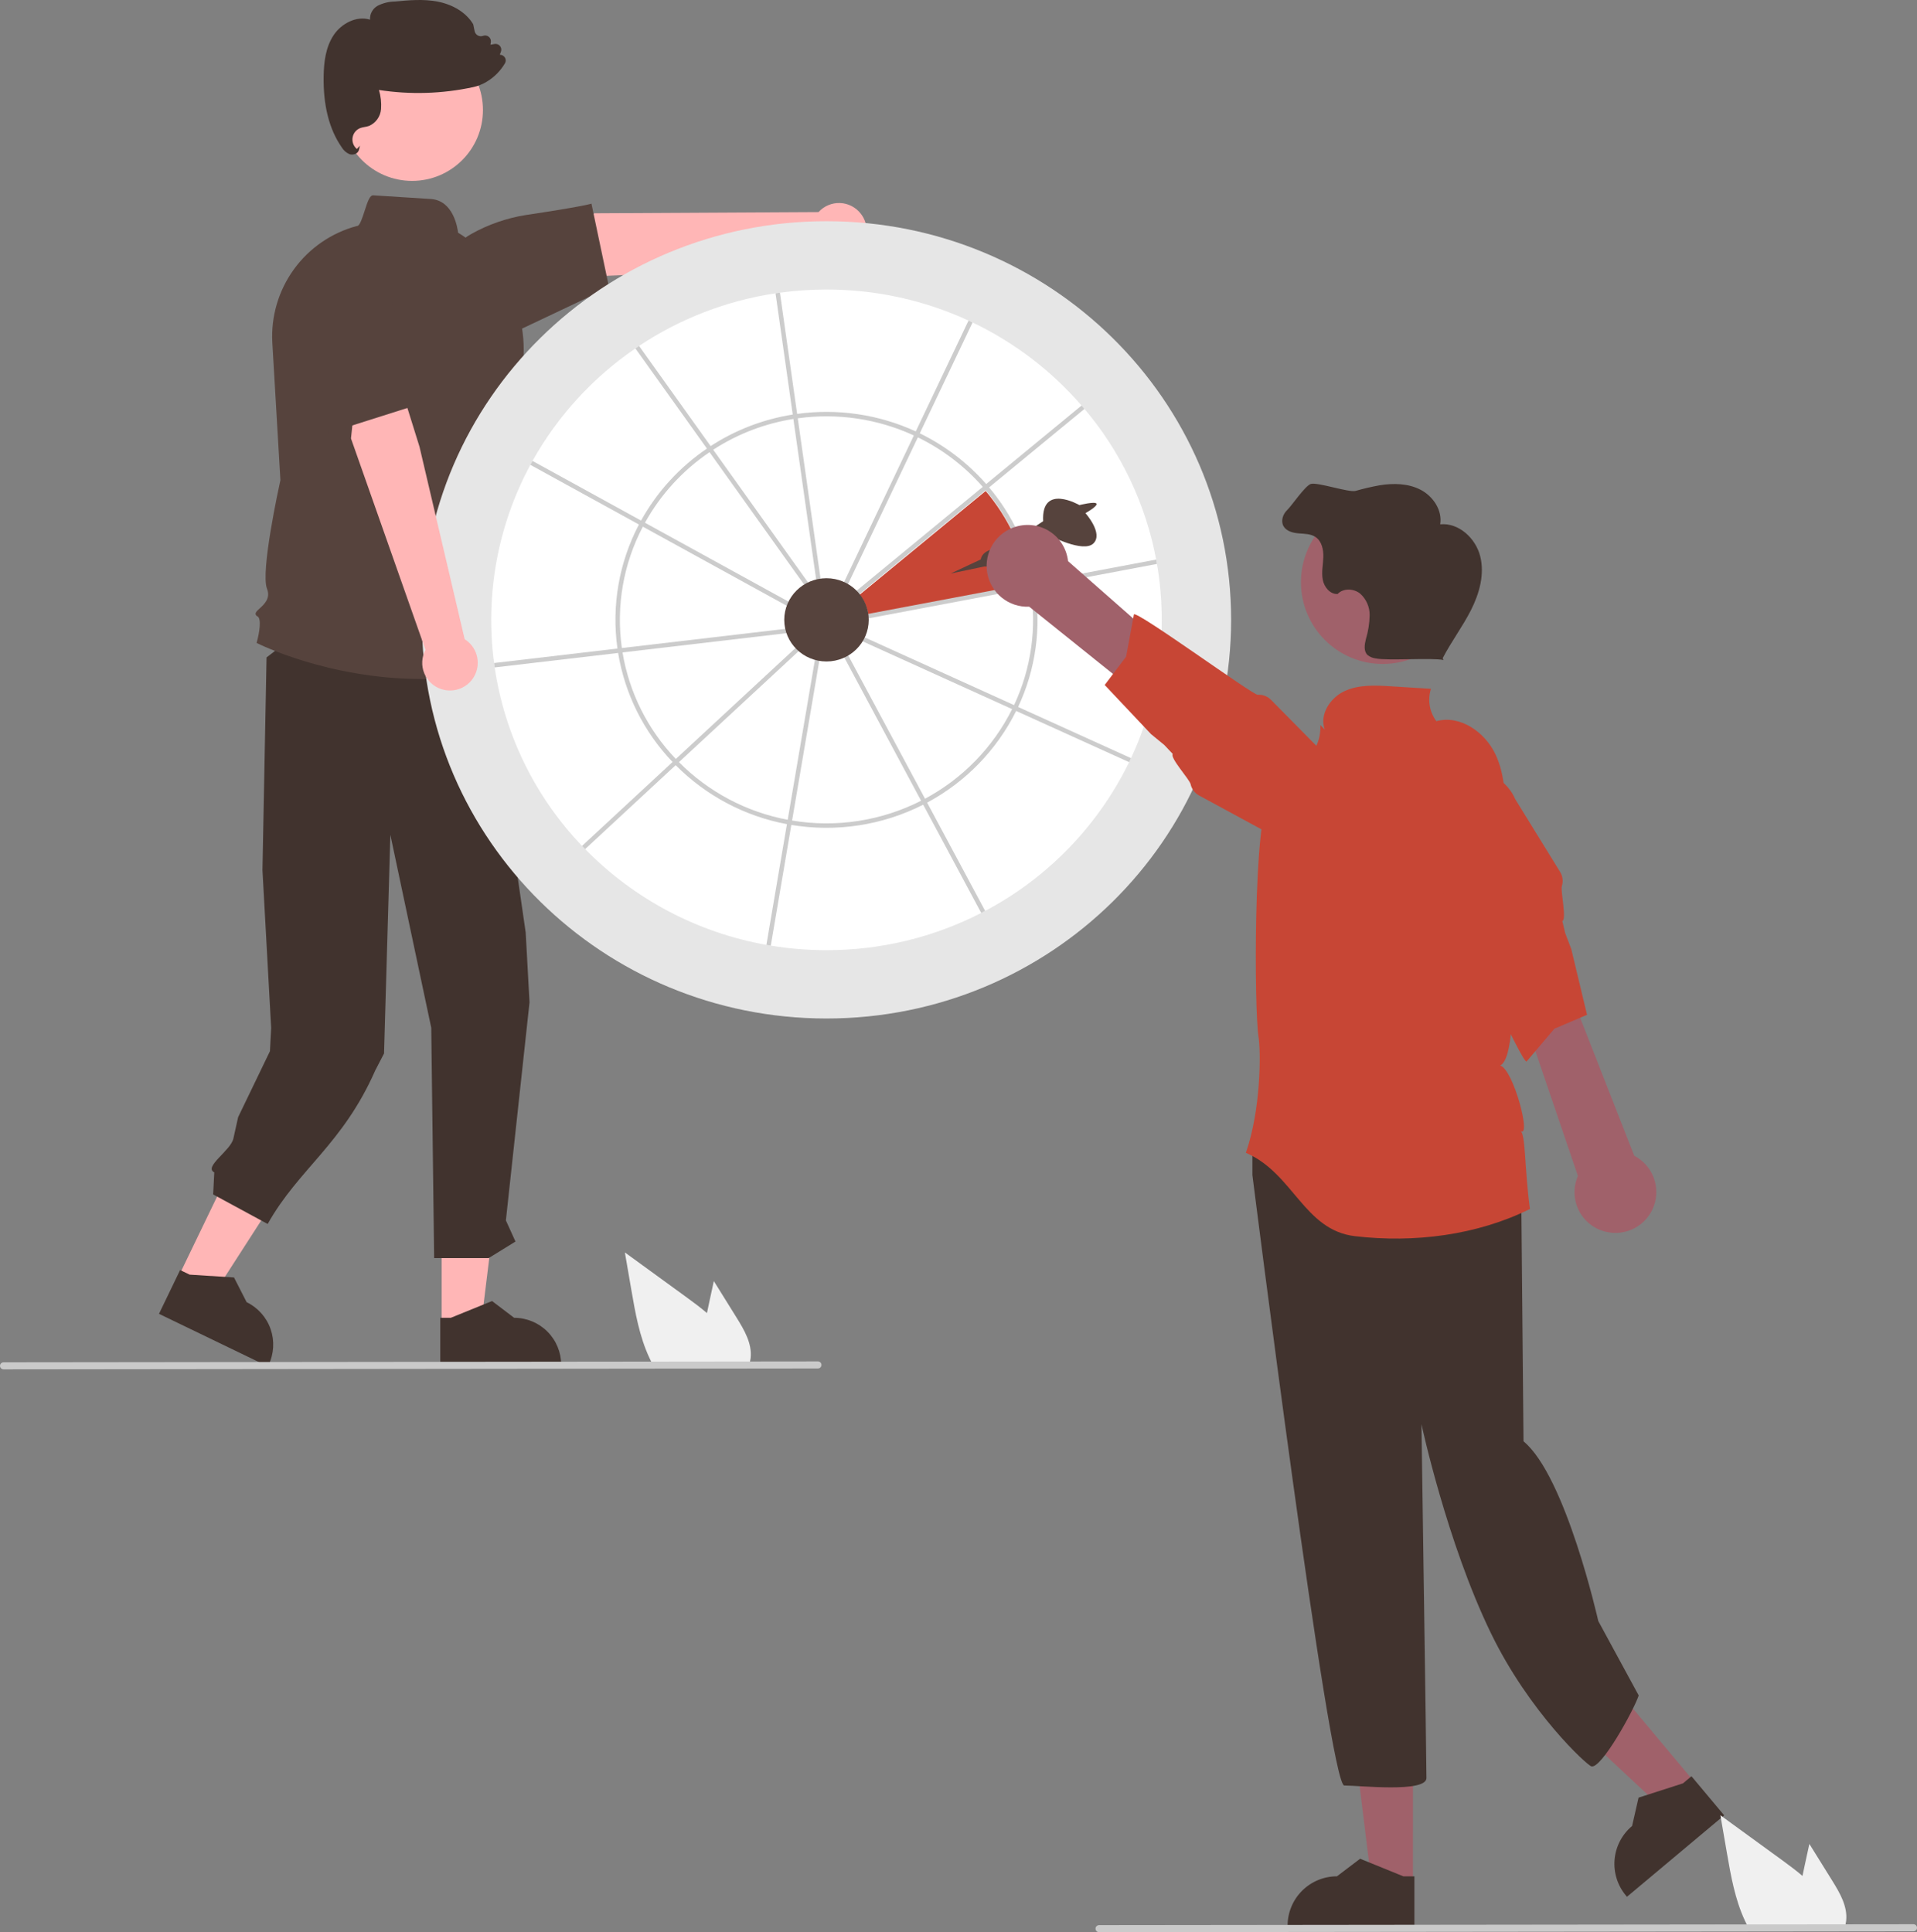 <svg width="247" height="249" viewBox="0 0 247 249" fill="none" xmlns="http://www.w3.org/2000/svg">
<rect x="0" y="0" width="247" height="249" fill="#808080" stroke="none"/>
<g clip-path="url(#clip0_664_3306)">
<path d="M22.944 164.628L27.506 166.831L38.173 150.27L31.438 147.017L22.944 164.628Z" fill="#FFB6B6"/>
<path d="M20.485 169.313L34.516 176.09L34.602 175.912C35.301 174.463 35.396 172.795 34.866 171.276C34.336 169.756 33.225 168.51 31.777 167.81L30.152 164.626L24.432 164.262L23.207 163.67L20.485 169.313Z" fill="#41332E"/>
<path d="M56.907 170.801L61.973 170.801L64.383 151.246L56.906 151.246L56.907 170.801Z" fill="#FFB6B6"/>
<path d="M56.728 176.09L72.308 176.089V175.892C72.308 174.283 71.669 172.739 70.532 171.601C69.394 170.463 67.852 169.824 66.244 169.824H66.243L63.398 167.664L58.088 169.824L56.728 169.824L56.728 176.09Z" fill="#41332E"/>
<path d="M61.928 80.108L67.733 120.17L68.227 129.175L65.182 157.275L66.418 159.998L62.965 162.129H55.938L55.565 132.446L50.296 107.586L49.481 135.763L48.353 137.94C44.151 147.48 38.491 150.603 34.489 157.734L27.463 153.925L27.61 151.085C26.198 150.37 29.729 148.279 30.069 146.733L30.683 143.964L34.782 135.468L34.939 132.476L33.817 112.125L34.345 84.721L43.562 77.668L61.928 80.108Z" fill="#41332E"/>
<path d="M53.098 23.312C58.14 23.312 62.227 19.223 62.227 14.178C62.227 9.132 58.14 5.042 53.098 5.042C48.056 5.042 43.969 9.132 43.969 14.178C43.969 19.223 48.056 23.312 53.098 23.312Z" fill="#FFB6B6"/>
<path d="M54.354 87.502C42.319 87.502 33.291 82.966 33.167 82.903L33.06 82.848L33.093 82.732C33.416 81.6 33.722 79.7 33.169 79.424C33.109 79.401 33.056 79.363 33.015 79.314C32.974 79.266 32.945 79.207 32.933 79.145C32.901 78.917 33.129 78.709 33.444 78.421C34.056 77.862 34.894 77.096 34.402 75.867C33.536 73.699 35.972 62.593 36.13 61.881L35.089 44.176C34.9 40.799 35.878 37.458 37.86 34.717C39.842 31.976 42.706 30.002 45.972 29.126L45.995 29.119L46.019 29.121C46.358 29.14 46.716 27.99 46.988 27.149C47.389 25.905 47.654 25.141 48.106 25.173C51.607 25.399 53.94 25.547 55.494 25.644C58.441 25.827 58.958 29.414 59.021 29.987C62.194 31.921 64.674 34.808 66.11 38.237C67.545 41.666 67.862 45.461 67.015 49.08L65.546 55.401L64.248 58.437L64.675 64.429C66.689 66.104 66.112 69.531 65.997 70.111C67.916 72.097 66.737 74.434 66.452 74.929C66.943 75.529 67.277 76.243 67.424 77.004C67.572 77.766 67.527 78.552 67.295 79.293L69.062 85.039L68.929 85.086C64.241 86.705 59.313 87.522 54.354 87.502Z" fill="#56433D"/>
<path d="M110.912 27.54C110.594 27.129 110.19 26.793 109.728 26.555C109.266 26.317 108.757 26.183 108.238 26.163C107.719 26.143 107.202 26.237 106.723 26.439C106.244 26.64 105.815 26.944 105.466 27.33L76.6 27.487L68.398 31.452L67.335 35.996L80.587 35.441L105.882 32.55C106.568 33.094 107.43 33.366 108.303 33.316C109.176 33.267 110.001 32.898 110.621 32.281C111.241 31.663 111.613 30.84 111.667 29.966C111.72 29.092 111.452 28.229 110.912 27.54Z" fill="#FFB6B6"/>
<path d="M78.476 37.04L67.24 42.359L56.823 37.995L56.812 37.911C56.616 36.369 56.886 34.804 57.589 33.418C58.291 32.031 59.393 30.888 60.752 30.135C62.926 28.922 65.295 28.101 67.753 27.709C74.644 26.683 76.041 26.29 76.055 26.286L76.206 26.242L78.476 37.04Z" fill="#56433D"/>
<path d="M45.357 19.919C45.245 19.92 45.133 19.902 45.026 19.866C44.606 19.682 44.256 19.37 44.024 18.975C42.406 16.646 41.624 13.542 41.702 9.747C41.735 8.142 41.916 6.089 43.04 4.453C43.985 3.077 45.896 1.985 47.677 2.533C47.657 2.177 47.736 1.822 47.906 1.508C48.075 1.194 48.329 0.933 48.638 0.755C49.32 0.404 50.074 0.213 50.841 0.198C52.65 0.028 54.52 -0.147 56.352 0.2C58.406 0.59 60.085 1.649 60.959 3.106L60.977 3.152L61.155 4.016C61.179 4.132 61.227 4.241 61.298 4.337C61.368 4.432 61.458 4.511 61.562 4.568C61.665 4.626 61.78 4.66 61.898 4.668C62.016 4.677 62.135 4.66 62.246 4.618C62.367 4.572 62.498 4.559 62.625 4.58C62.753 4.6 62.873 4.653 62.974 4.735C63.075 4.816 63.152 4.922 63.2 5.042C63.247 5.162 63.262 5.293 63.244 5.421L63.194 5.765L63.711 5.668C63.84 5.644 63.973 5.654 64.097 5.699C64.221 5.743 64.331 5.819 64.416 5.92C64.5 6.02 64.557 6.141 64.58 6.271C64.602 6.401 64.59 6.534 64.545 6.657L64.399 7.052C64.506 7.053 64.611 7.076 64.709 7.119C64.807 7.162 64.895 7.225 64.968 7.303C65.072 7.415 65.138 7.558 65.156 7.711C65.173 7.863 65.141 8.018 65.065 8.151C64.488 9.139 63.669 9.963 62.685 10.547C62.147 10.871 61.559 11.102 60.946 11.232C56.962 12.092 52.854 12.216 48.826 11.596C49.065 12.391 49.156 13.223 49.097 14.051C49.062 14.521 48.899 14.972 48.627 15.355C48.354 15.739 47.981 16.041 47.55 16.228C47.365 16.288 47.176 16.333 46.984 16.364C46.8 16.393 46.62 16.436 46.444 16.495C46.183 16.591 45.952 16.754 45.774 16.968C45.596 17.182 45.478 17.439 45.431 17.713C45.384 17.987 45.41 18.268 45.507 18.529C45.604 18.79 45.767 19.02 45.981 19.198L46.381 18.781L46.251 19.311C46.224 19.414 46.175 19.511 46.109 19.594C46.042 19.677 45.958 19.745 45.864 19.794C45.708 19.877 45.534 19.92 45.357 19.919Z" fill="#41332E"/>
<path d="M106.49 131.254C135.284 131.254 158.626 108.253 158.626 79.88C158.626 51.508 135.284 28.507 106.49 28.507C77.697 28.507 54.355 51.508 54.355 79.88C54.355 108.253 77.697 131.254 106.49 131.254Z" fill="#E6E6E6"/>
<path d="M149.689 79.88C149.696 86.041 148.344 92.127 145.73 97.704C145.65 97.876 145.567 98.048 145.484 98.22C141.486 106.414 134.991 113.126 126.935 117.388C126.766 117.477 126.597 117.566 126.428 117.652C120.259 120.816 113.423 122.461 106.49 122.448C104.086 122.448 101.685 122.253 99.312 121.863C99.123 121.831 98.934 121.8 98.747 121.765C89.868 120.185 81.703 115.869 75.392 109.422C75.26 109.288 75.129 109.15 74.994 109.012C68.95 102.698 65.016 94.661 63.736 86.012C63.71 85.823 63.682 85.633 63.659 85.444C62.491 76.65 64.128 67.712 68.337 59.904C68.425 59.735 68.52 59.566 68.612 59.399C71.853 53.607 76.391 48.645 81.869 44.901C82.027 44.792 82.184 44.686 82.342 44.58C87.635 41.057 93.638 38.743 99.925 37.8C100.114 37.775 100.303 37.746 100.492 37.72C102.48 37.448 104.484 37.312 106.49 37.313C112.809 37.303 119.054 38.667 124.792 41.312C124.967 41.392 125.139 41.472 125.311 41.555C130.679 44.118 135.46 47.762 139.356 52.259C139.482 52.402 139.608 52.548 139.729 52.695C144.438 58.256 147.622 64.946 148.97 72.109V72.112C149.007 72.299 149.039 72.485 149.07 72.674C149.483 75.054 149.69 77.465 149.689 79.88Z" fill="white"/>
<path d="M110.756 76.645C111.35 77.382 111.736 78.266 111.873 79.203L132.687 75.275C131.865 70.847 129.905 66.71 127 63.27L110.756 76.645Z" fill="#C74635"/>
<path d="M133.34 75.641C133.315 75.451 133.28 75.265 133.246 75.079V75.076C132.407 70.553 130.407 66.326 127.442 62.81C127.319 62.664 127.193 62.518 127.067 62.377C124.677 59.653 121.769 57.431 118.513 55.842H118.51C118.338 55.759 118.169 55.676 117.995 55.595C113.219 53.401 107.915 52.618 102.709 53.34C102.52 53.362 102.331 53.391 102.142 53.423C98.37 54.02 94.765 55.405 91.563 57.487C91.403 57.59 91.242 57.697 91.085 57.806C87.568 60.191 84.662 63.37 82.6 67.087C82.508 67.253 82.416 67.422 82.325 67.594C79.749 72.5 78.781 78.092 79.557 83.578C79.58 83.77 79.609 83.959 79.643 84.146C80.51 89.431 82.956 94.329 86.659 98.197C86.788 98.335 86.919 98.472 87.057 98.607C90.954 102.538 95.955 105.19 101.394 106.209C101.583 106.246 101.772 106.278 101.961 106.309C107.758 107.272 113.71 106.358 118.952 103.701C119.121 103.615 119.287 103.526 119.456 103.434H119.459C124.414 100.782 128.423 96.654 130.931 91.621C131.017 91.449 131.1 91.277 131.181 91.106C133.444 86.287 134.197 80.896 133.34 75.641ZM130.659 90.868C130.579 91.042 130.496 91.214 130.41 91.383C127.952 96.301 124.031 100.335 119.186 102.93C119.017 103.019 118.848 103.107 118.679 103.193C113.552 105.794 107.729 106.687 102.059 105.742C101.87 105.713 101.678 105.681 101.492 105.644C96.176 104.647 91.289 102.056 87.478 98.217C87.341 98.082 87.209 97.945 87.077 97.807C83.459 94.026 81.066 89.241 80.21 84.077C80.179 83.891 80.15 83.701 80.125 83.512C79.365 78.144 80.311 72.673 82.829 67.873C82.915 67.703 83.006 67.534 83.101 67.365C85.123 63.723 87.972 60.608 91.42 58.273C91.577 58.164 91.735 58.058 91.895 57.957C95.023 55.927 98.541 54.576 102.222 53.99C102.408 53.959 102.597 53.93 102.789 53.907C107.884 53.201 113.075 53.968 117.748 56.117C117.923 56.194 118.095 56.278 118.264 56.361C121.446 57.912 124.289 60.081 126.626 62.742C126.752 62.885 126.878 63.031 126.998 63.177C129.903 66.617 131.863 70.754 132.684 75.182C132.719 75.368 132.75 75.555 132.779 75.747C133.611 80.886 132.872 86.156 130.659 90.868Z" fill="#CCCCCC"/>
<path d="M104.5 75.604L104.033 75.936L91.42 58.273L91.085 57.806L81.869 44.901C82.027 44.792 82.184 44.686 82.342 44.58L91.563 57.487L91.895 57.958L104.5 75.604Z" fill="#CCCCCC"/>
<path d="M102.245 77.888L101.967 78.393L82.829 67.873L82.325 67.595L68.337 59.904C68.425 59.735 68.52 59.566 68.612 59.399L82.6 67.087L83.101 67.365L102.245 77.888Z" fill="#CCCCCC"/>
<path d="M102.002 81.52L80.21 84.077L79.643 84.146L63.736 86.012C63.71 85.823 63.682 85.634 63.659 85.444L79.557 83.578L80.124 83.512L101.936 80.953L102.002 81.52Z" fill="#CCCCCC"/>
<path d="M103.408 83.446L87.478 98.217L87.057 98.607L75.392 109.422C75.26 109.288 75.129 109.15 74.994 109.012L86.659 98.197L87.077 97.807L103.018 83.025L103.408 83.446Z" fill="#CCCCCC"/>
<path d="M125.311 41.556L118.513 55.842H118.51L118.264 56.361L108.971 75.893L108.456 75.647L117.748 56.117L117.995 55.596L124.792 41.312C124.967 41.392 125.139 41.472 125.311 41.556Z" fill="#CCCCCC"/>
<path d="M139.729 52.694L127.442 62.81L126.998 63.177L110.203 77.005L109.839 76.564L126.626 62.742L127.067 62.377L139.356 52.259C139.482 52.402 139.608 52.548 139.729 52.694Z" fill="#CCCCCC"/>
<path d="M149.07 72.674L133.34 75.641L132.779 75.747L111.254 79.809L111.148 79.247L132.684 75.182L133.246 75.079V75.076L148.97 72.112C149.007 72.299 149.038 72.485 149.07 72.674Z" fill="#CCCCCC"/>
<path d="M145.73 97.704C145.65 97.876 145.567 98.048 145.484 98.22L130.931 91.622L130.41 91.384L110.756 82.472L110.994 81.95L130.659 90.868L131.181 91.106L145.73 97.704Z" fill="#CCCCCC"/>
<path d="M126.935 117.388C126.766 117.477 126.597 117.566 126.428 117.652L118.951 103.701L118.679 103.193L108.461 84.125L108.965 83.856L119.186 102.93L119.456 103.434H119.458L126.935 117.388Z" fill="#CCCCCC"/>
<path d="M105.66 84.587L102.059 105.742L101.961 106.309L99.312 121.863C99.123 121.831 98.933 121.8 98.747 121.766L101.394 106.209L101.492 105.644L105.092 84.49L105.66 84.587Z" fill="#CCCCCC"/>
<path d="M105.823 75.277L105.256 75.357L102.222 53.99L102.142 53.423L99.925 37.8C100.114 37.775 100.303 37.746 100.492 37.72L102.709 53.34L102.789 53.907L105.823 75.277Z" fill="#CCCCCC"/>
<path d="M106.49 85.243C109.496 85.243 111.933 82.842 111.933 79.88C111.933 76.918 109.496 74.517 106.49 74.517C103.484 74.517 101.048 76.918 101.048 79.88C101.048 82.842 103.484 85.243 106.49 85.243Z" fill="#56433D"/>
<path d="M218.454 229.809L214.38 233.222L199.283 219.122L205.296 214.084L218.454 229.809Z" fill="#A0616A"/>
<path d="M222.156 233.941L209.628 244.438L209.495 244.28C208.413 242.986 207.888 241.314 208.036 239.633C208.185 237.952 208.995 236.398 210.288 235.315L210.289 235.314L211.123 231.66L216.847 229.82L217.94 228.903L222.156 233.941Z" fill="#41332E"/>
<path d="M182.055 242.825L176.742 242.825L174.214 222.316L182.056 222.317L182.055 242.825Z" fill="#A0616A"/>
<path d="M182.242 248.372L165.902 248.371V248.164C165.902 246.477 166.573 244.858 167.765 243.665C168.958 242.471 170.576 241.801 172.262 241.8L175.247 239.535L180.816 241.801L182.242 241.801L182.242 248.372Z" fill="#41332E"/>
<path d="M195.345 144.684C196.628 146.289 195.987 151.748 195.987 151.748L196.301 185.744C201.756 190.239 205.934 208.903 205.934 208.903L211.143 218.493C210.501 220.419 206.338 227.953 205.054 227.632C204.458 227.483 197.045 220.642 192.115 210.496C186.42 198.776 183.151 183.537 183.151 183.537C183.151 183.537 183.793 227.206 183.793 229.133C183.793 231.059 175.129 230.096 173.203 230.096C171.278 230.096 161.368 151.427 161.368 151.427V146.931L162.972 144.684C162.972 144.684 194.061 143.078 195.345 144.684Z" fill="#41332E"/>
<path d="M126.365 72.099L122.474 73.916L126.81 73.007C126.81 73.007 129.997 73.137 129.997 71.839L135.185 68.984C135.185 68.984 139.595 71.32 140.893 70.022C142.19 68.724 139.855 66.128 139.855 66.128C139.855 66.128 141.418 65.266 141.285 64.918C141.152 64.571 139.077 65.09 139.077 65.09C139.077 65.09 134.148 62.234 134.407 67.166L129.219 70.609C129.219 70.609 126.624 70.541 126.365 72.099Z" fill="#56433D"/>
<path d="M197.128 155.8C190.318 159.181 182.215 160.204 174.582 159.306C168.002 158.531 166.633 151.174 160.526 148.564C162.456 143.015 162.479 135.649 162.153 133.582C161.595 130.052 161.491 105.45 163.535 102.888C166.216 99.526 170.308 97.731 170.122 93.435L170.695 94.024C169.971 92.117 171.374 89.933 173.221 89.071C175.068 88.208 177.201 88.317 179.236 88.444C180.95 88.552 182.663 88.659 184.377 88.766C184.152 89.466 184.098 90.21 184.218 90.935C184.339 91.66 184.63 92.346 185.068 92.936C188.105 92.097 191.309 94.326 192.666 97.168C194.022 100.013 193.99 103.295 193.928 106.446C193.858 110.092 196.559 135.696 193.292 137.317C194.977 137.741 197.358 146.734 195.921 145.759C196.586 146.226 196.425 150.58 197.128 155.8Z" fill="#C74635"/>
<path d="M130.933 67.861C131.668 67.645 132.44 67.593 133.197 67.708C133.954 67.823 134.676 68.103 135.313 68.528C135.95 68.952 136.486 69.511 136.883 70.166C137.281 70.82 137.53 71.554 137.614 72.315L166.508 97.737L161.29 101.205L132.612 78.186C131.325 78.242 130.062 77.823 129.062 77.009C128.063 76.195 127.397 75.042 127.19 73.77C126.983 72.497 127.25 71.193 127.94 70.104C128.629 69.015 129.695 68.217 130.933 67.861Z" fill="#A0616A"/>
<path d="M162.049 89.536C161.417 89.573 146.484 78.67 146.102 79.175L145.099 84.621L142.338 88.274L148.305 94.603L150.01 96.002L151.106 97.162C150.723 97.675 153.267 100.425 153.405 101.052C153.472 101.359 153.604 101.649 153.792 101.901C153.98 102.152 154.22 102.361 154.496 102.512L164.205 107.783C165.5 108.745 167.122 109.154 168.718 108.92C170.313 108.686 171.75 107.829 172.715 106.537C173.679 105.244 174.092 103.621 173.863 102.024C173.634 100.428 172.781 98.987 171.492 98.018L170.06 96.569L167.866 94.344L163.761 90.184C163.539 89.958 163.272 89.784 162.976 89.672C162.681 89.56 162.364 89.514 162.049 89.536Z" fill="#C74635"/>
<path d="M178.157 85.565C183.974 85.565 188.69 80.847 188.69 75.026C188.69 69.205 183.974 64.486 178.157 64.486C172.34 64.486 167.625 69.205 167.625 75.026C167.625 80.847 172.34 85.565 178.157 85.565Z" fill="#A0616A"/>
<path d="M190.722 71.688C190.136 69.362 187.952 67.333 185.566 67.569C185.861 65.777 184.669 63.973 183.063 63.128C181.456 62.284 179.537 62.248 177.746 62.542C176.706 62.73 175.676 62.971 174.66 63.263C173.799 63.495 169.757 62.111 168.901 62.364C168.169 62.58 166.408 65.204 165.852 65.728C165.296 66.251 165.002 67.132 165.373 67.8C165.739 68.459 166.578 68.673 167.329 68.735C168.08 68.797 168.887 68.786 169.511 69.21C170.312 69.754 170.539 70.84 170.507 71.808C170.474 72.777 170.252 73.754 170.433 74.706C170.614 75.659 171.384 76.61 172.35 76.544C173.073 75.781 174.395 75.83 175.225 76.476C175.622 76.823 175.939 77.252 176.154 77.733C176.37 78.214 176.479 78.736 176.475 79.264C176.458 80.317 176.294 81.363 175.989 82.371C175.815 83.067 175.684 83.91 176.199 84.409C176.502 84.652 176.867 84.804 177.253 84.85C178.774 85.173 184.48 84.735 186.001 85.058L185.883 84.826C186.985 82.695 188.447 80.766 189.53 78.627C190.612 76.487 191.308 74.014 190.722 71.688Z" fill="#41332E"/>
<path d="M206.889 158.734C206.145 158.555 205.449 158.216 204.85 157.739C204.251 157.263 203.763 156.66 203.422 155.975C203.081 155.289 202.894 154.537 202.875 153.771C202.855 153.006 203.004 152.245 203.31 151.543L190.893 115.104L197.143 114.694L210.568 148.942C211.712 149.535 212.6 150.528 213.062 151.731C213.524 152.935 213.528 154.266 213.075 155.473C212.621 156.68 211.741 157.679 210.601 158.28C209.461 158.881 208.14 159.042 206.889 158.734Z" fill="#A0616A"/>
<path d="M188.017 119.868C188.584 120.152 196.113 137.045 196.696 136.797L200.275 132.573L204.485 130.78L202.458 122.318L201.675 120.256L201.301 118.704C201.889 118.45 201.049 114.797 201.242 114.185C201.337 113.885 201.366 113.568 201.328 113.256C201.291 112.944 201.186 112.644 201.022 112.376L195.222 102.968C194.578 101.489 193.374 100.326 191.874 99.734C190.374 99.142 188.701 99.17 187.221 99.811C185.742 100.452 184.576 101.654 183.981 103.153C183.386 104.652 183.409 106.327 184.045 107.809L184.567 109.779L185.363 112.801L186.854 118.454C186.934 118.76 187.08 119.045 187.28 119.289C187.481 119.533 187.732 119.731 188.017 119.868Z" fill="#C74635"/>
<path d="M236.066 242.342L233.132 237.624L232.546 240.32C232.443 240.792 232.34 241.272 232.245 241.748C231.412 241.036 230.525 240.377 229.657 239.745C226.993 237.81 224.331 235.873 221.669 233.934L222.503 238.77C223.017 241.748 223.553 244.786 224.824 247.509C224.965 247.818 225.117 248.122 225.281 248.419H237.664C237.764 248.143 237.833 247.857 237.87 247.566C237.873 247.547 237.874 247.528 237.873 247.509C238.068 245.662 237.048 243.922 236.066 242.342Z" fill="#F0F0F0"/>
<path d="M246.547 248.883L141.609 249C141.489 249 141.373 248.952 141.288 248.867C141.204 248.782 141.156 248.667 141.156 248.547C141.156 248.426 141.204 248.311 141.288 248.226C141.373 248.141 141.489 248.093 141.609 248.093L246.547 247.976C246.606 247.976 246.666 247.988 246.721 248.01C246.776 248.033 246.826 248.066 246.868 248.108C246.91 248.151 246.944 248.201 246.967 248.256C246.99 248.311 247.001 248.37 247.001 248.429C247.001 248.489 246.99 248.548 246.967 248.603C246.944 248.658 246.91 248.708 246.868 248.751C246.826 248.793 246.776 248.826 246.721 248.849C246.666 248.871 246.606 248.883 246.547 248.883Z" fill="#CACACA"/>
<path d="M94.91 169.809L91.976 165.091L91.39 167.787C91.287 168.259 91.184 168.739 91.089 169.215C90.256 168.503 89.369 167.844 88.502 167.212C85.838 165.277 83.175 163.34 80.514 161.401L81.347 166.237C81.861 169.215 82.397 172.254 83.668 174.976C83.809 175.285 83.962 175.59 84.125 175.887H96.508C96.608 175.611 96.677 175.325 96.714 175.034C96.717 175.015 96.718 174.996 96.718 174.976C96.912 173.13 95.892 171.389 94.91 169.809Z" fill="#F0F0F0"/>
<path d="M105.391 176.351L0.453 176.468C0.333 176.467 0.218 176.419 0.133 176.334C0.049 176.249 0.001 176.134 0.001 176.014C0.001 175.894 0.049 175.779 0.133 175.694C0.218 175.609 0.333 175.561 0.453 175.561L105.391 175.444C105.451 175.444 105.51 175.455 105.565 175.478C105.62 175.501 105.67 175.534 105.712 175.576C105.754 175.618 105.788 175.668 105.811 175.723C105.834 175.779 105.845 175.838 105.845 175.897C105.845 175.957 105.834 176.016 105.811 176.071C105.788 176.126 105.754 176.176 105.712 176.218C105.67 176.26 105.62 176.294 105.565 176.317C105.51 176.339 105.451 176.351 105.391 176.351Z" fill="#CACACA"/>
<path d="M56.857 88.804C56.363 88.644 55.91 88.376 55.53 88.022C55.15 87.667 54.852 87.233 54.658 86.751C54.464 86.268 54.378 85.749 54.406 85.23C54.434 84.711 54.575 84.204 54.82 83.746L45.223 56.503L46.184 47.44L50.1 44.904L54.052 57.573L59.872 82.375C60.614 82.838 61.161 83.557 61.41 84.397C61.658 85.236 61.59 86.137 61.218 86.93C60.846 87.722 60.197 88.351 59.393 88.696C58.589 89.042 57.687 89.08 56.857 88.804Z" fill="#FFB6B6"/>
<path d="M40.052 37.907L49.129 34.392L54.399 51.97L42.235 55.827L40.052 37.907Z" fill="#56433D"/>
</g>
<defs>
<clipPath id="clip0_664_3306">
<rect width="247" height="249" fill="white"/>
</clipPath>
</defs>
</svg>
